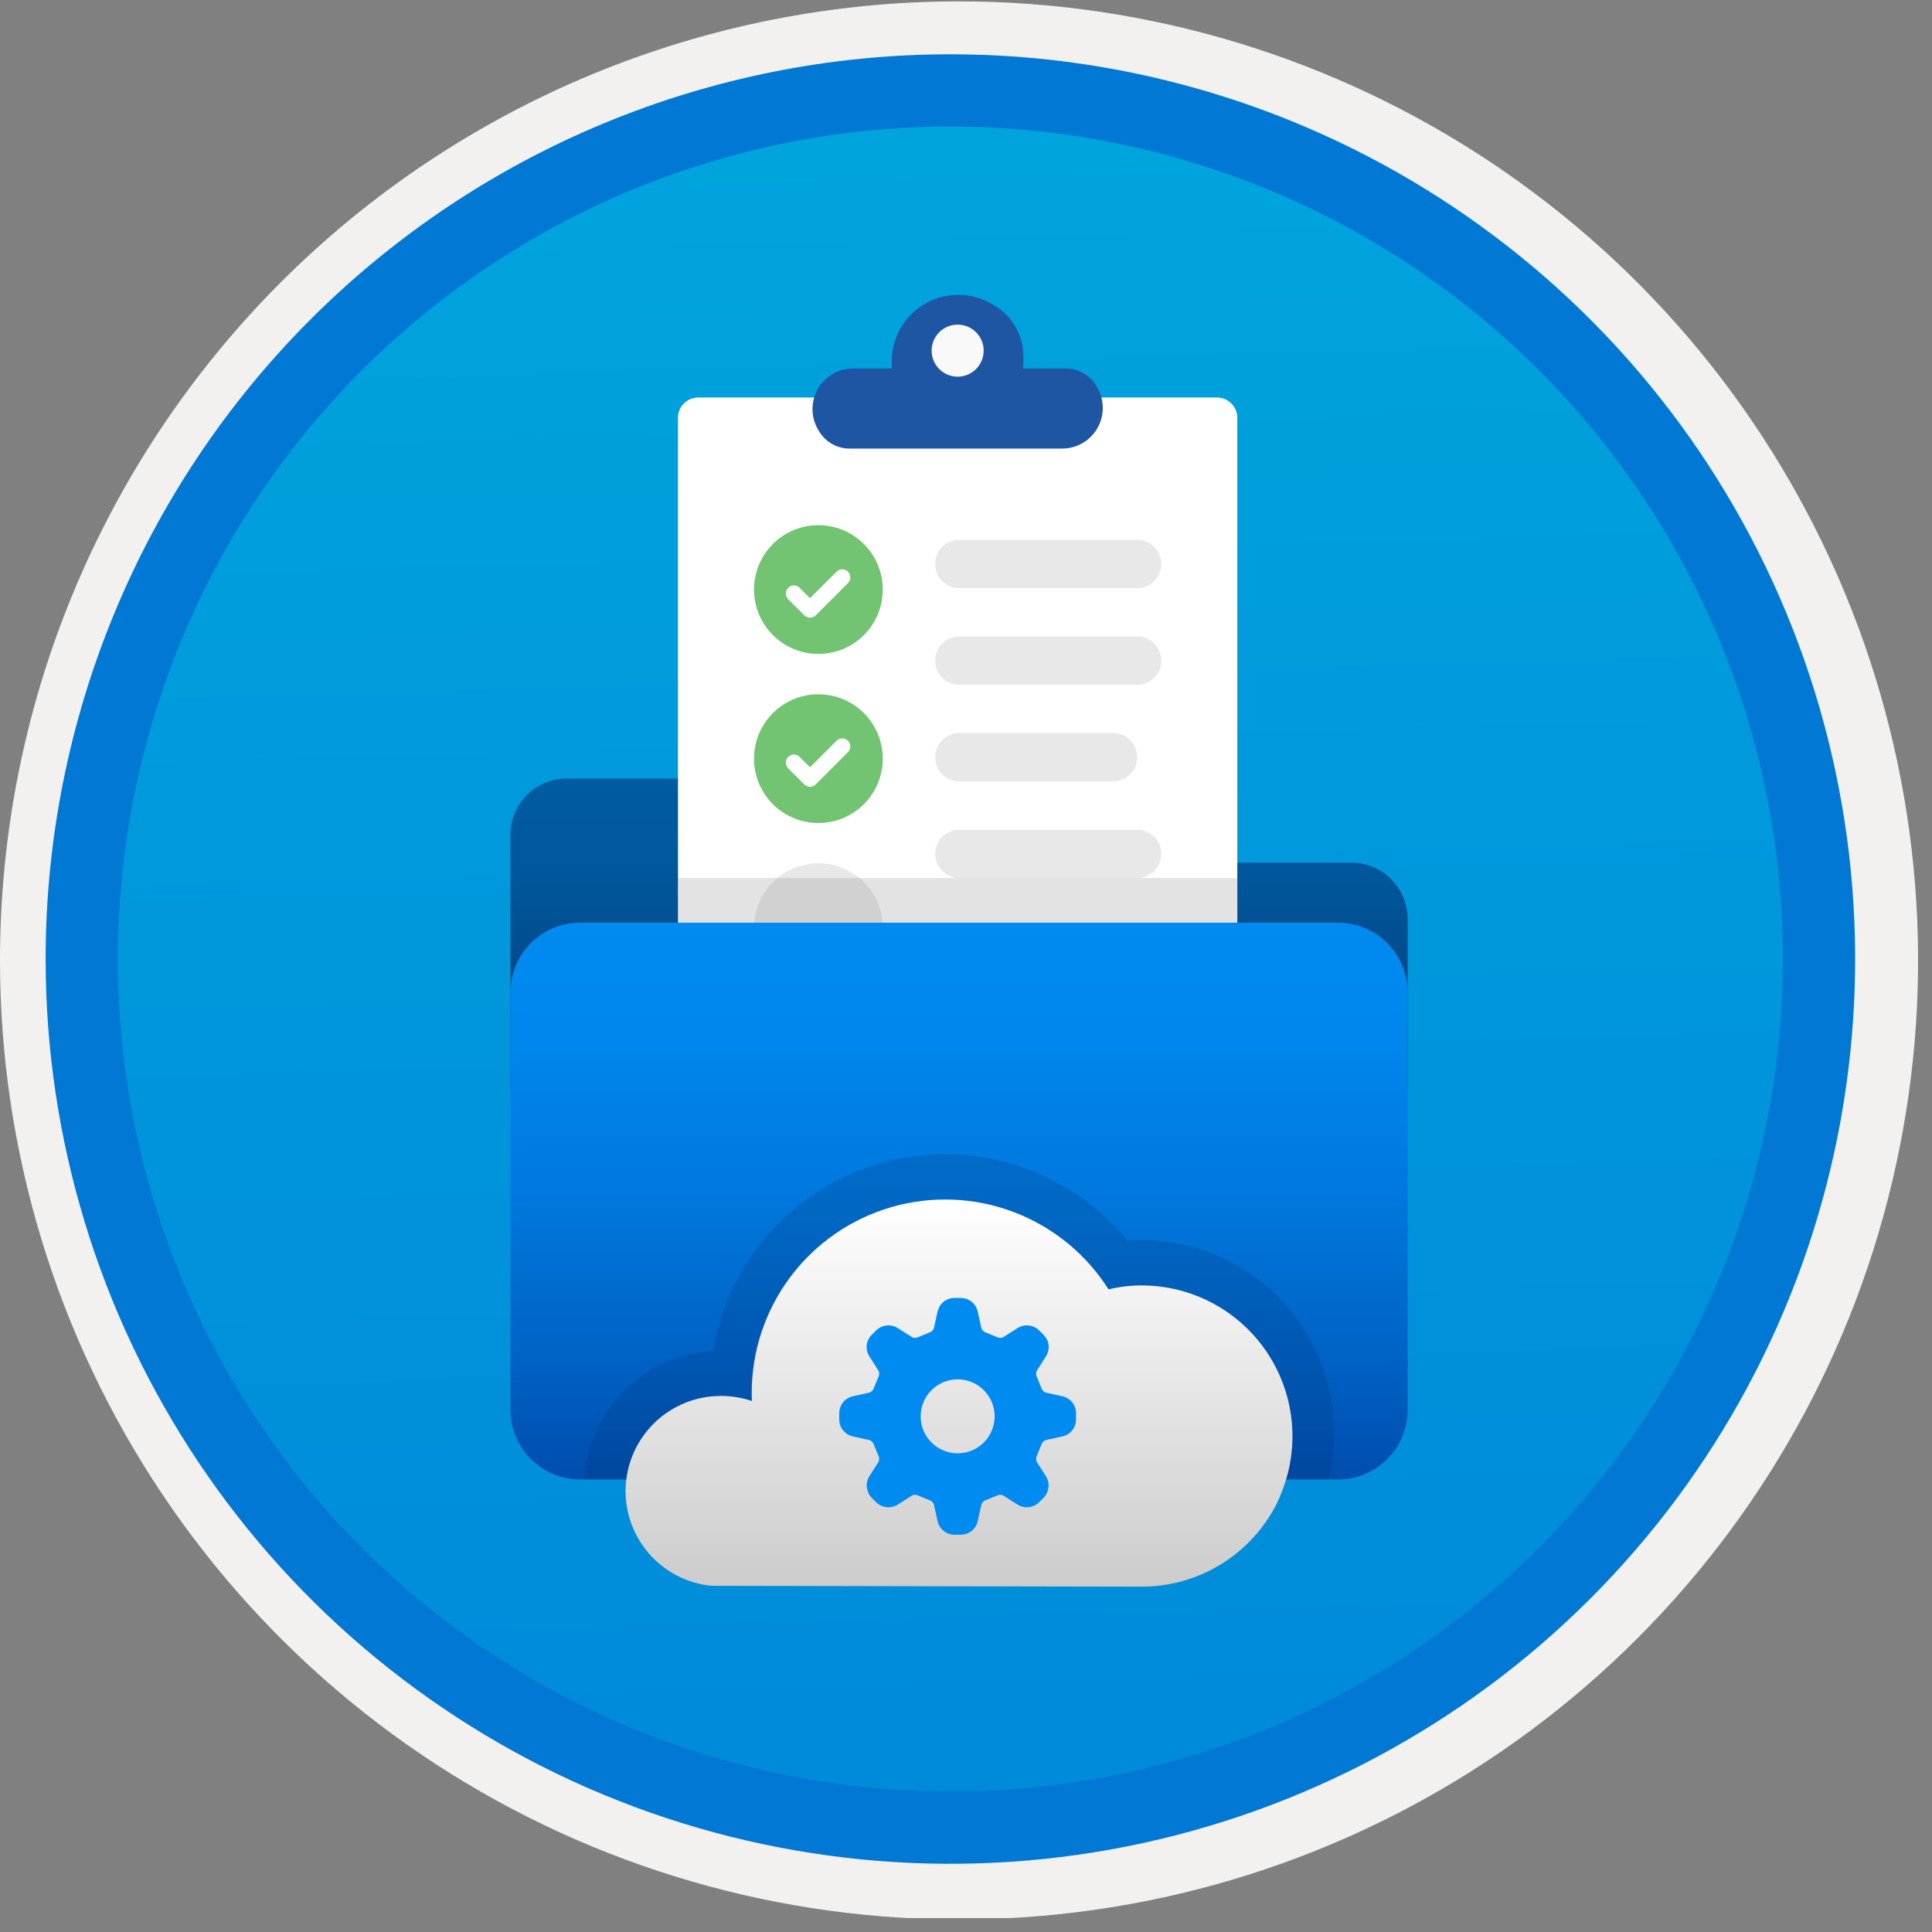 <svg width="100" height="100" viewBox="0 0 100 100" fill="none" xmlns="http://www.w3.org/2000/svg">
<rect x="0" y="0" width="100" height="100" fill="#808080" stroke="none"/>
<g clip-path="url(#clip0)">
<path d="M49.192 96.45C39.934 96.45 30.884 93.705 23.186 88.561C15.488 83.418 9.489 76.107 5.946 67.553C2.403 59 1.476 49.588 3.282 40.508C5.088 31.428 9.546 23.087 16.093 16.54C22.639 9.994 30.98 5.536 40.06 3.73C49.141 1.923 58.552 2.85 67.106 6.393C75.659 9.936 82.97 15.936 88.114 23.634C93.257 31.332 96.002 40.382 96.002 49.64C96.003 55.787 94.792 61.875 92.44 67.554C90.088 73.234 86.64 78.394 82.293 82.741C77.946 87.088 72.786 90.535 67.106 92.888C61.427 95.24 55.34 96.451 49.192 96.45V96.45Z" fill="url(#paint0_linear)"/>
<path fill-rule="evenodd" clip-rule="evenodd" d="M95.54 49.711C95.54 58.789 92.848 67.663 87.805 75.212C82.761 82.76 75.593 88.643 67.205 92.117C58.818 95.591 49.589 96.5 40.685 94.729C31.782 92.958 23.603 88.587 17.184 82.167C10.765 75.748 6.393 67.569 4.622 58.666C2.851 49.762 3.76 40.533 7.234 32.146C10.708 23.759 16.591 16.59 24.14 11.547C31.688 6.503 40.562 3.811 49.64 3.811C55.668 3.811 61.636 4.998 67.205 7.305C72.774 9.612 77.834 12.993 82.096 17.255C86.359 21.517 89.74 26.577 92.046 32.146C94.353 37.715 95.54 43.683 95.54 49.711V49.711ZM49.64 0.071C59.458 0.071 69.055 2.982 77.219 8.437C85.382 13.891 91.744 21.644 95.501 30.715C99.259 39.785 100.242 49.766 98.326 59.395C96.411 69.025 91.683 77.87 84.741 84.812C77.799 91.754 68.954 96.482 59.324 98.397C49.695 100.313 39.714 99.33 30.644 95.572C21.573 91.815 13.82 85.453 8.366 77.29C2.911 69.126 0 59.529 0 49.711C-0.001 43.192 1.283 36.737 3.777 30.714C6.272 24.691 9.928 19.218 14.538 14.608C19.147 9.999 24.62 6.342 30.643 3.848C36.666 1.354 43.121 0.07 49.64 0.071V0.071Z" fill="#F2F1F0"/>
<path fill-rule="evenodd" clip-rule="evenodd" d="M92.282 49.64C92.282 58.163 89.755 66.494 85.02 73.58C80.285 80.666 73.555 86.189 65.682 89.45C57.808 92.712 49.144 93.565 40.785 91.902C32.427 90.24 24.749 86.136 18.723 80.11C12.696 74.083 8.593 66.405 6.93 58.047C5.267 49.688 6.121 41.024 9.382 33.151C12.643 25.277 18.166 18.547 25.252 13.812C32.339 9.078 40.669 6.55 49.192 6.55C54.851 6.55 60.454 7.664 65.682 9.83C70.91 11.995 75.661 15.169 79.662 19.17C83.663 23.172 86.837 27.922 89.003 33.15C91.168 38.378 92.282 43.982 92.282 49.64V49.64ZM49.192 2.81C58.454 2.81 67.508 5.557 75.209 10.703C82.91 15.848 88.913 23.162 92.457 31.719C96.002 40.276 96.929 49.692 95.122 58.776C93.315 67.861 88.855 76.205 82.306 82.754C75.756 89.303 67.412 93.764 58.328 95.57C49.244 97.377 39.828 96.45 31.271 92.906C22.714 89.361 15.4 83.359 10.254 75.658C5.108 67.957 2.362 58.902 2.362 49.64C2.363 37.221 7.297 25.31 16.079 16.528C24.861 7.746 36.772 2.812 49.192 2.81V2.81Z" fill="#0078D4"/>
<path d="M43.201 40.298H29.324C28.555 40.3 27.818 40.606 27.274 41.15C26.73 41.694 26.424 42.431 26.421 43.2V56.423H72.858V47.553C72.856 46.784 72.549 46.047 72.005 45.504C71.462 44.96 70.725 44.653 69.956 44.651H48.188L45.431 41.342C45.158 41.015 44.818 40.752 44.432 40.572C44.047 40.391 43.627 40.298 43.201 40.298V40.298Z" fill="url(#paint1_linear)"/>
<path d="M62.995 20.575H36.14C36.002 20.575 35.866 20.601 35.739 20.654C35.611 20.706 35.496 20.784 35.398 20.881C35.301 20.978 35.224 21.094 35.172 21.221C35.119 21.348 35.092 21.484 35.092 21.622V56.669C35.092 56.807 35.119 56.943 35.172 57.07C35.224 57.197 35.301 57.313 35.398 57.41C35.496 57.507 35.611 57.585 35.739 57.637C35.866 57.69 36.002 57.717 36.14 57.716H62.995C63.133 57.717 63.269 57.69 63.396 57.637C63.523 57.585 63.639 57.507 63.736 57.41C63.834 57.313 63.911 57.197 63.963 57.07C64.016 56.943 64.043 56.807 64.043 56.669V21.622C64.041 21.345 63.93 21.079 63.734 20.883C63.538 20.687 63.273 20.576 62.995 20.575Z" fill="white"/>
<path fill-rule="evenodd" clip-rule="evenodd" d="M51.369 15.75C51.859 16.019 52.267 16.416 52.55 16.9C52.832 17.383 52.977 17.933 52.971 18.493V18.773C52.971 18.873 52.965 18.973 52.959 19.072H55.147C55.467 19.069 55.782 19.15 56.06 19.306C56.339 19.463 56.572 19.689 56.736 19.964C56.944 20.28 57.062 20.645 57.078 21.022C57.095 21.399 57.01 21.774 56.832 22.107C56.654 22.44 56.39 22.719 56.067 22.914C55.744 23.11 55.375 23.215 54.997 23.218H43.988C43.668 23.221 43.353 23.141 43.075 22.984C42.795 22.828 42.562 22.601 42.398 22.326C42.191 22.011 42.073 21.645 42.056 21.268C42.04 20.891 42.125 20.516 42.303 20.183C42.48 19.851 42.745 19.572 43.068 19.376C43.391 19.181 43.76 19.076 44.138 19.072H46.17C46.164 18.973 46.157 18.873 46.157 18.773V18.686C46.161 18.079 46.325 17.483 46.633 16.959C46.941 16.436 47.382 16.003 47.911 15.705C48.44 15.407 49.039 15.254 49.646 15.262C50.253 15.27 50.848 15.438 51.369 15.75V15.75Z" fill="#1F56A3"/>
<path d="M49.567 19.496C49.834 19.496 50.094 19.417 50.315 19.269C50.537 19.121 50.709 18.911 50.811 18.665C50.913 18.419 50.94 18.148 50.888 17.887C50.836 17.626 50.708 17.386 50.519 17.197C50.331 17.009 50.091 16.881 49.83 16.829C49.569 16.777 49.298 16.804 49.052 16.905C48.806 17.007 48.596 17.18 48.448 17.401C48.3 17.623 48.221 17.883 48.221 18.149C48.221 18.507 48.362 18.849 48.615 19.102C48.868 19.354 49.21 19.496 49.567 19.496V19.496Z" fill="#F9F9F9"/>
<path fill-rule="evenodd" clip-rule="evenodd" d="M42.359 51.352C41.7 51.352 41.055 51.157 40.507 50.791C39.959 50.424 39.532 49.904 39.279 49.294C39.027 48.685 38.961 48.015 39.09 47.368C39.218 46.721 39.536 46.127 40.002 45.661C40.468 45.195 41.062 44.877 41.709 44.749C42.356 44.62 43.026 44.686 43.635 44.938C44.244 45.191 44.765 45.618 45.131 46.166C45.498 46.715 45.693 47.359 45.693 48.019C45.693 48.903 45.342 49.751 44.717 50.376C44.092 51.001 43.244 51.352 42.359 51.352V51.352Z" fill="#E8E8E8"/>
<path fill-rule="evenodd" clip-rule="evenodd" d="M42.359 42.601C41.7 42.601 41.055 42.405 40.507 42.039C39.959 41.673 39.532 41.152 39.279 40.543C39.027 39.934 38.961 39.263 39.09 38.617C39.218 37.97 39.536 37.376 40.002 36.91C40.468 36.443 41.062 36.126 41.709 35.997C42.356 35.868 43.026 35.935 43.635 36.187C44.244 36.439 44.765 36.867 45.131 37.415C45.498 37.963 45.693 38.608 45.693 39.267C45.693 40.151 45.342 40.999 44.717 41.624C44.092 42.25 43.244 42.601 42.359 42.601V42.601Z" fill="#72C472"/>
<path fill-rule="evenodd" clip-rule="evenodd" d="M43.891 38.342C43.813 38.264 43.707 38.22 43.596 38.22C43.486 38.22 43.38 38.264 43.301 38.342L41.927 39.716L41.43 39.224C41.419 39.207 41.405 39.191 41.391 39.176C41.313 39.098 41.208 39.054 41.098 39.053C40.988 39.053 40.882 39.096 40.804 39.173C40.725 39.25 40.68 39.355 40.679 39.465C40.678 39.575 40.72 39.681 40.797 39.76L40.792 39.765L41.633 40.599C41.711 40.677 41.817 40.721 41.928 40.721C42.039 40.721 42.145 40.677 42.223 40.599L43.89 38.933L43.891 38.932C43.93 38.893 43.961 38.847 43.981 38.797C44.002 38.746 44.013 38.692 44.013 38.637C44.013 38.582 44.002 38.528 43.981 38.477C43.961 38.427 43.93 38.381 43.891 38.342V38.342Z" fill="white"/>
<path fill-rule="evenodd" clip-rule="evenodd" d="M42.359 33.849C41.7 33.849 41.055 33.654 40.507 33.288C39.959 32.921 39.532 32.401 39.279 31.791C39.027 31.182 38.961 30.512 39.09 29.865C39.218 29.218 39.536 28.624 40.002 28.158C40.468 27.692 41.062 27.374 41.709 27.246C42.356 27.117 43.026 27.183 43.635 27.435C44.244 27.688 44.765 28.115 45.131 28.663C45.498 29.212 45.693 29.856 45.693 30.516C45.693 31.4 45.342 32.248 44.717 32.873C44.092 33.498 43.244 33.849 42.359 33.849V33.849Z" fill="#72C472"/>
<path fill-rule="evenodd" clip-rule="evenodd" d="M43.891 29.591C43.813 29.513 43.707 29.469 43.596 29.469C43.486 29.469 43.38 29.513 43.301 29.591L41.927 30.964L41.43 30.473C41.419 30.455 41.405 30.439 41.391 30.424C41.313 30.346 41.208 30.302 41.098 30.302C40.988 30.301 40.882 30.344 40.803 30.421C40.725 30.498 40.68 30.604 40.679 30.714C40.678 30.824 40.72 30.93 40.797 31.009L40.792 31.014L41.633 31.847C41.711 31.925 41.817 31.969 41.928 31.969C42.039 31.969 42.145 31.925 42.223 31.847L43.89 30.181L43.891 30.18C43.93 30.142 43.96 30.096 43.981 30.045C44.002 29.994 44.013 29.94 44.013 29.886C44.013 29.831 44.002 29.777 43.981 29.726C43.961 29.675 43.93 29.63 43.891 29.591V29.591Z" fill="white"/>
<path d="M49.654 27.943H58.859C59.191 27.943 59.509 28.075 59.743 28.309C59.978 28.544 60.109 28.862 60.109 29.194C60.109 29.525 59.978 29.843 59.743 30.078C59.509 30.312 59.191 30.444 58.859 30.444H49.654C49.323 30.444 49.005 30.312 48.77 30.078C48.536 29.843 48.404 29.525 48.404 29.194C48.404 28.862 48.536 28.544 48.77 28.309C49.005 28.075 49.323 27.943 49.654 27.943Z" fill="#E8E8E8"/>
<path d="M49.654 37.945H57.609C57.941 37.945 58.259 38.077 58.493 38.312C58.727 38.546 58.859 38.864 58.859 39.196V39.196C58.859 39.36 58.827 39.522 58.764 39.674C58.701 39.826 58.609 39.964 58.493 40.08C58.377 40.196 58.239 40.288 58.087 40.351C57.936 40.413 57.773 40.446 57.609 40.446H49.654C49.49 40.446 49.327 40.413 49.176 40.351C49.024 40.288 48.886 40.196 48.77 40.08C48.654 39.964 48.562 39.826 48.499 39.674C48.436 39.522 48.404 39.36 48.404 39.196V39.196C48.404 38.864 48.536 38.546 48.77 38.312C49.005 38.077 49.323 37.945 49.654 37.945Z" fill="#E8E8E8"/>
<path d="M49.654 32.944H58.859C59.191 32.944 59.509 33.076 59.743 33.31C59.978 33.545 60.109 33.863 60.109 34.195C60.109 34.526 59.978 34.844 59.743 35.079C59.509 35.313 59.191 35.445 58.859 35.445H49.654C49.323 35.445 49.005 35.313 48.77 35.079C48.536 34.844 48.404 34.526 48.404 34.195V34.195C48.404 33.863 48.536 33.545 48.77 33.31C49.005 33.076 49.323 32.944 49.654 32.944Z" fill="#E8E8E8"/>
<path d="M49.654 42.946H58.859C59.023 42.946 59.186 42.978 59.338 43.041C59.489 43.104 59.627 43.196 59.743 43.312C59.859 43.428 59.952 43.566 60.014 43.718C60.077 43.87 60.109 44.032 60.109 44.196C60.109 44.528 59.978 44.846 59.743 45.08C59.509 45.315 59.191 45.447 58.859 45.447H49.654C49.323 45.447 49.005 45.315 48.77 45.08C48.536 44.846 48.404 44.528 48.404 44.196C48.404 44.032 48.436 43.87 48.499 43.718C48.562 43.566 48.654 43.428 48.77 43.312C48.886 43.196 49.024 43.104 49.176 43.041C49.327 42.978 49.49 42.946 49.654 42.946Z" fill="#E8E8E8"/>
<path d="M49.654 47.947H55.734C56.065 47.947 56.383 48.079 56.618 48.313C56.852 48.548 56.984 48.866 56.984 49.197V49.197C56.984 49.529 56.852 49.847 56.618 50.081C56.383 50.316 56.065 50.447 55.734 50.447H49.654C49.323 50.447 49.005 50.316 48.77 50.081C48.536 49.847 48.404 49.529 48.404 49.197V49.197C48.404 48.866 48.536 48.548 48.77 48.313C49.005 48.079 49.323 47.947 49.654 47.947V47.947Z" fill="#E8E8E8"/>
<path d="M72.858 51.362V72.973C72.858 73.928 72.478 74.845 71.802 75.521C71.127 76.196 70.21 76.576 69.254 76.576H30.025C29.069 76.576 28.153 76.196 27.477 75.521C26.801 74.845 26.421 73.928 26.421 72.972V51.362C26.421 50.406 26.801 49.49 27.477 48.814C28.153 48.138 29.069 47.758 30.025 47.758H69.254C70.21 47.758 71.127 48.138 71.802 48.814C72.478 49.49 72.858 50.406 72.858 51.362Z" fill="url(#paint2_linear)"/>
<path opacity="0.2" d="M68.747 76.576C68.771 76.479 68.799 76.39 68.821 76.289L68.833 76.248L68.843 76.172L68.879 76.001C69.151 74.564 69.103 73.084 68.738 71.668C68.374 70.251 67.702 68.932 66.77 67.805C65.839 66.677 64.67 65.769 63.348 65.144C62.026 64.518 60.582 64.192 59.119 64.188C58.862 64.188 58.605 64.198 58.352 64.218C56.872 62.404 54.9 61.055 52.672 60.334C50.445 59.612 48.057 59.549 45.794 60.151C43.532 60.753 41.491 61.994 39.917 63.727C38.342 65.46 37.301 67.61 36.918 69.92C35.183 70.018 33.545 70.75 32.315 71.978C31.085 73.205 30.349 74.841 30.247 76.576H68.747Z" fill="#003067"/>
<path opacity="0.2" d="M64.043 45.447H35.092V47.759H64.043V45.447Z" fill="#767676"/>
<path d="M66.716 76.019C66.728 75.939 66.75 75.859 66.762 75.791C66.975 74.665 66.938 73.506 66.653 72.396C66.368 71.286 65.842 70.253 65.112 69.369C64.383 68.485 63.468 67.773 62.432 67.283C61.396 66.793 60.265 66.537 59.119 66.533C58.533 66.531 57.948 66.6 57.379 66.738C56.217 64.906 54.492 63.5 52.463 62.733C50.434 61.966 48.21 61.879 46.127 62.484C44.044 63.09 42.214 64.355 40.912 66.09C39.61 67.826 38.907 69.937 38.908 72.106C38.908 72.243 38.908 72.379 38.92 72.516C38.399 72.34 37.854 72.252 37.305 72.254C36.041 72.254 34.826 72.74 33.91 73.611C32.995 74.483 32.449 75.672 32.386 76.935C32.323 78.197 32.748 79.435 33.573 80.393C34.397 81.351 35.558 81.955 36.816 82.081L59.108 82.126C60.495 82.124 61.857 81.754 63.054 81.052C64.251 80.351 65.24 79.344 65.92 78.134C65.954 78.066 66 77.998 66.034 77.929C66.335 77.321 66.564 76.68 66.716 76.019V76.019Z" fill="url(#paint3_linear)"/>
<path d="M55.021 72.278L54.13 72.08C54.038 72.047 53.963 71.978 53.921 71.889C53.918 71.88 53.915 71.87 53.91 71.861L53.665 71.264L53.651 71.233C53.617 71.142 53.622 71.04 53.663 70.952L54.153 70.183C54.253 70.016 54.296 69.821 54.274 69.628C54.253 69.434 54.169 69.253 54.035 69.112L53.764 68.841C53.622 68.71 53.441 68.627 53.249 68.606C53.056 68.585 52.862 68.626 52.694 68.724L51.924 69.214C51.875 69.238 51.821 69.25 51.766 69.248C51.724 69.25 51.682 69.242 51.644 69.226C51.634 69.221 51.623 69.216 51.613 69.212L51.016 68.966L50.987 68.956C50.899 68.914 50.83 68.838 50.797 68.746L50.599 67.856C50.552 67.667 50.444 67.499 50.292 67.378C50.141 67.256 49.953 67.187 49.759 67.182H49.376C49.181 67.187 48.994 67.256 48.842 67.377C48.691 67.499 48.583 67.667 48.536 67.856L48.338 68.747C48.304 68.839 48.236 68.914 48.147 68.956L48.118 68.966L47.522 69.212C47.511 69.216 47.501 69.221 47.491 69.226C47.452 69.242 47.41 69.25 47.368 69.248C47.314 69.25 47.259 69.238 47.21 69.214L46.44 68.724C46.273 68.627 46.079 68.585 45.886 68.606C45.693 68.628 45.513 68.71 45.37 68.842L45.099 69.112C44.965 69.253 44.881 69.434 44.86 69.628C44.839 69.821 44.882 70.016 44.982 70.183L45.472 70.952C45.513 71.04 45.517 71.141 45.484 71.233L45.47 71.264L45.224 71.861L45.214 71.889C45.172 71.978 45.096 72.047 45.004 72.08L44.114 72.278C43.925 72.325 43.757 72.433 43.636 72.584C43.514 72.736 43.445 72.924 43.44 73.118V73.501C43.445 73.695 43.514 73.883 43.635 74.034C43.757 74.186 43.925 74.294 44.114 74.341L45.004 74.538C45.096 74.572 45.172 74.641 45.214 74.729L45.224 74.758L45.47 75.355C45.474 75.366 45.479 75.376 45.484 75.386C45.517 75.477 45.513 75.578 45.472 75.667L44.982 76.436C44.922 76.538 44.883 76.651 44.868 76.768C44.853 76.885 44.862 77.004 44.895 77.118C44.927 77.263 44.998 77.397 45.099 77.507L45.37 77.778C45.513 77.909 45.694 77.991 45.886 78.013C46.079 78.034 46.273 77.992 46.441 77.895L47.21 77.405C47.259 77.381 47.314 77.369 47.368 77.371C47.41 77.369 47.452 77.377 47.491 77.393L47.522 77.407L48.118 77.653L48.147 77.663C48.236 77.705 48.304 77.78 48.338 77.872L48.492 78.563L48.536 78.763C48.583 78.951 48.691 79.12 48.842 79.241C48.994 79.363 49.181 79.432 49.376 79.437H49.759C49.953 79.432 50.141 79.363 50.292 79.241C50.444 79.12 50.552 78.951 50.599 78.763L50.643 78.563L50.797 77.872C50.83 77.78 50.899 77.705 50.987 77.663L51.016 77.653L51.613 77.407L51.644 77.393C51.682 77.376 51.724 77.369 51.766 77.371C51.821 77.369 51.875 77.38 51.924 77.405L52.694 77.894C52.861 77.992 53.056 78.034 53.248 78.012C53.441 77.991 53.622 77.909 53.764 77.777L54.035 77.507C54.137 77.398 54.208 77.263 54.24 77.118C54.273 77.004 54.282 76.885 54.267 76.768C54.252 76.651 54.213 76.538 54.153 76.436L53.663 75.667C53.643 75.623 53.631 75.576 53.629 75.528C53.627 75.479 53.634 75.431 53.651 75.386L53.665 75.355L53.91 74.758C53.915 74.749 53.918 74.739 53.921 74.729C53.963 74.641 54.038 74.572 54.13 74.538L55.02 74.341C55.209 74.294 55.377 74.186 55.499 74.034C55.621 73.883 55.69 73.695 55.694 73.501V73.118C55.69 72.924 55.621 72.736 55.499 72.584C55.377 72.433 55.209 72.325 55.021 72.278V72.278ZM49.567 71.395C49.946 71.395 50.316 71.507 50.631 71.717C50.946 71.928 51.191 72.227 51.336 72.577C51.481 72.927 51.519 73.311 51.445 73.683C51.371 74.054 51.189 74.395 50.921 74.663C50.654 74.931 50.312 75.113 49.941 75.187C49.57 75.261 49.185 75.223 48.835 75.078C48.485 74.933 48.186 74.688 47.975 74.373C47.765 74.058 47.653 73.688 47.653 73.309C47.653 72.802 47.855 72.315 48.214 71.956C48.573 71.597 49.06 71.395 49.567 71.395V71.395Z" fill="url(#paint4_linear)"/>
</g>
<defs>
<linearGradient id="paint0_linear" x1="47.422" y1="-15.153" x2="51.405" y2="130.615" gradientUnits="userSpaceOnUse">
<stop stop-color="#00ABDE"/>
<stop offset="1" stop-color="#007ED8"/>
</linearGradient>
<linearGradient id="paint1_linear" x1="49.64" y1="40.298" x2="49.64" y2="56.452" gradientUnits="userSpaceOnUse">
<stop stop-color="#005BA1"/>
<stop offset="0.26" stop-color="#00589D"/>
<stop offset="0.53" stop-color="#004F90"/>
<stop offset="0.8" stop-color="#003F7C"/>
<stop offset="1" stop-color="#003067"/>
</linearGradient>
<linearGradient id="paint2_linear" x1="49.64" y1="47.759" x2="49.64" y2="76.576" gradientUnits="userSpaceOnUse">
<stop stop-color="#008BF1"/>
<stop offset="0.22" stop-color="#0086EC"/>
<stop offset="0.49" stop-color="#0078DD"/>
<stop offset="0.79" stop-color="#0061C4"/>
<stop offset="1" stop-color="#004DAE"/>
</linearGradient>
<linearGradient id="paint3_linear" x1="49.639" y1="82.126" x2="49.639" y2="62.086" gradientUnits="userSpaceOnUse">
<stop stop-color="#CCCCCC"/>
<stop offset="1" stop-color="white"/>
</linearGradient>
<linearGradient id="paint4_linear" x1="650.845" y1="890.446" x2="650.845" y2="1040.61" gradientUnits="userSpaceOnUse">
<stop stop-color="#008BF1"/>
<stop offset="0.22" stop-color="#0086EC"/>
<stop offset="0.49" stop-color="#0078DD"/>
<stop offset="0.79" stop-color="#0061C4"/>
<stop offset="1" stop-color="#004DAE"/>
</linearGradient>
<clipPath id="clip0">
<rect width="99.28" height="99.28" fill="white"/>
</clipPath>
</defs>
</svg>
